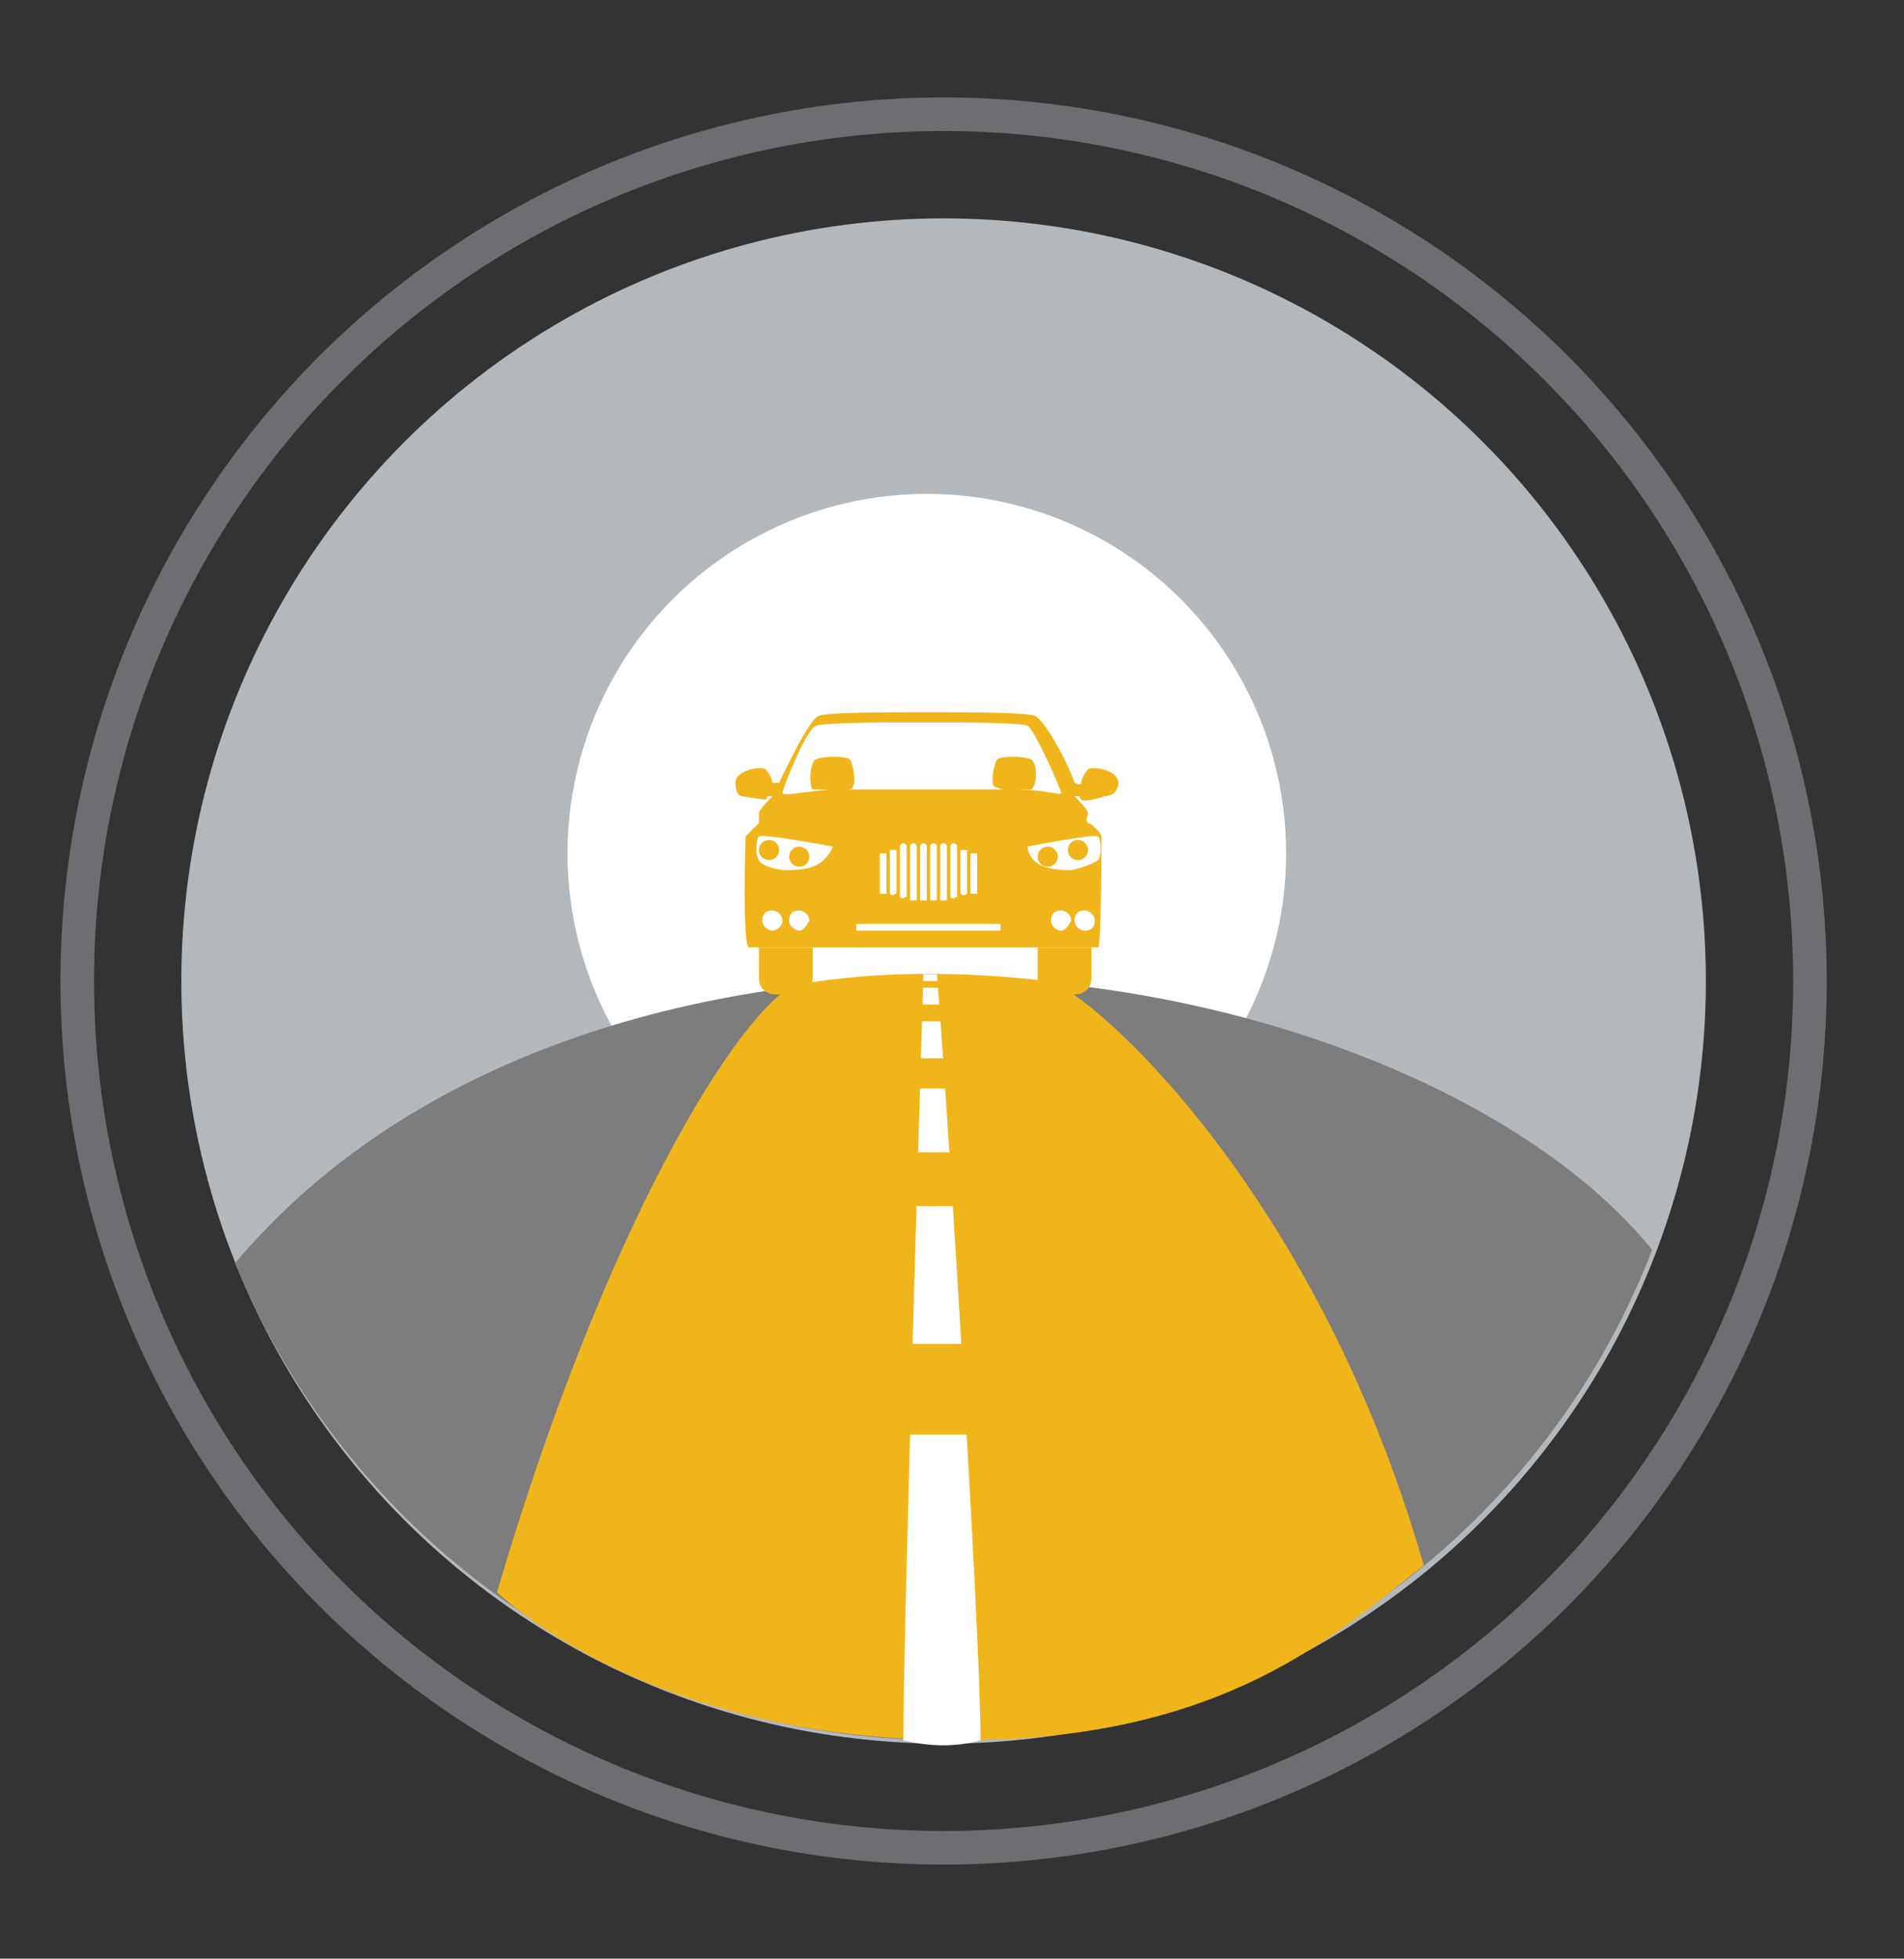<?xml version="1.0" encoding="utf-8"?>
<!-- Generator: Adobe Illustrator 18.1.1, SVG Export Plug-In . SVG Version: 6.00 Build 0)  -->
<svg version="1.1" xmlns="http://www.w3.org/2000/svg" xmlns:xlink="http://www.w3.org/1999/xlink" x="0px" y="0px"
	 viewBox="0 0 56.7 58.3" enable-background="new 0 0 56.7 58.3" xml:space="preserve">
<rect x="0" y="0" width="56.7" height="58.3" fill="#333333" stroke="none"/>
<g id="Layer_1" display="none">
	<g display="inline">
		<g>
			<circle fill="#B3B8BC" cx="28.3" cy="29.3" r="22.7"/>
		</g>
		<circle fill="none" stroke="#6D6E71" stroke-miterlimit="10" cx="28.3" cy="29.3" r="25.8"/>
		<g>
			<g>
				<defs>
					<circle id="SVGID_1_" cx="28.3" cy="29.3" r="22.7"/>
				</defs>
				<clipPath id="SVGID_2_">
					<use xlink:href="#SVGID_1_"  overflow="visible"/>
				</clipPath>
				<path clip-path="url(#SVGID_2_)" fill="#898989" d="M35.2,16.7l18.4,10.8c0,0-3.6,21.3-4.5,20.8C48.2,47.9,38,53.4,38,53.4h-8.8
					l2.7-35.1L35.2,16.7z"/>
			</g>
			<g>
				<defs>
					<circle id="SVGID_3_" cx="28.3" cy="29.3" r="22.7"/>
				</defs>
				<clipPath id="SVGID_4_">
					<use xlink:href="#SVGID_3_"  overflow="visible"/>
				</clipPath>
				<g clip-path="url(#SVGID_4_)">
					<path fill-rule="evenodd" clip-rule="evenodd" fill="#F1B51C" d="M28.3,15.6c-4.6,0-8.3,1.1-8.3,2.4v42.5h16.5V18
						C36.6,16.7,32.9,15.6,28.3,15.6z"/>
					<g>
						<defs>
							<path id="SVGID_5_" d="M34.5,79.9C22.2,70.1,9.9,62.3-2.2,56.4C3.4,47.2,9,38.4,14.7,30C27,37.7,39.3,47.3,51.3,58.9
								C45.8,65.5,40.1,72.4,34.5,79.9z"/>
						</defs>
						<clipPath id="SVGID_6_">
							<use xlink:href="#SVGID_5_"  overflow="visible"/>
						</clipPath>
						<path clip-path="url(#SVGID_6_)" fill-rule="evenodd" clip-rule="evenodd" fill="#CC992B" d="M28.3,19.2
							c-4.6,0-8.3,1.1-8.3,2.4V64h16.5V21.5C36.6,20.2,32.9,19.2,28.3,19.2z"/>
					</g>
					<path fill="#FFFFFF" d="M36.6,40.3c-1.6-1.1-4.9-1.6-8.3-1.6c-3.3,0-6.7,0.5-8.2,1.6v1.4h0c0-0.8,3.2-2,8.2-2s8.2,1.2,8.2,2h0
						V40.3z"/>
					<g>
						<path fill-rule="evenodd" clip-rule="evenodd" fill="#FFFFFF" d="M23,20.1c0,3.4,0,6.8,0,10.2c3.5-0.8,7.2-0.8,10.7,0
							c0-3.4,0-6.8,0-10.2C30.1,19.2,26.5,19.2,23,20.1L23,20.1z M25.4,24.3c0-0.4,0-0.8,0-1.2c0-1.2,0.6-1.5,1.2-1.6
							c0.6,0,1.2,0.1,1.2,0.9c0,0.2,0,0.4,0,0.5c-0.2,0-0.5,0-0.7,0c0-0.1,0-0.2,0-0.4c0-0.4-0.1-0.5-0.5-0.5
							c-0.5,0-0.5,0.8-0.5,1.2c0,0.4,0,0.8,0,1.2c0,0.6,0,1,0.5,0.9c0.3,0,0.5-0.1,0.5-0.5c0-0.3,0-0.5,0-0.8c-0.2,0-0.3,0-0.5,0
							c0-0.2,0-0.4,0-0.6c0.4,0,0.8,0,1.2-0.1c0,0.9,0,1.7,0,2.6c-0.2,0-0.4,0-0.7,0c0-0.1,0-0.2,0-0.3c-0.1,0.2-0.5,0.3-0.7,0.4
							C25.3,26.3,25.4,25.6,25.4,24.3L25.4,24.3z M31.3,27.8c-2-0.3-3.9-0.3-5.9,0c0-0.4,0-0.8,0-1.2c2-0.3,3.9-0.2,5.9,0
							C31.3,27,31.3,27.4,31.3,27.8L31.3,27.8z M31.3,26.3c-0.2,0-0.5-0.1-0.7-0.1c0-1,0-2,0-3c-0.2,1-0.4,2-0.6,3
							c-0.2,0-0.4,0-0.6,0c-0.2-1-0.4-2-0.6-3c0,1,0,2,0,3c-0.2,0-0.5,0-0.7,0c0-1.5,0-3,0-4.5c0.3,0,0.6,0,0.9,0c0.2,1,0.4,2,0.6,3
							c0.2-1,0.4-2,0.6-2.9c0.3,0,0.6,0.1,0.9,0.1C31.3,23.3,31.3,24.8,31.3,26.3L31.3,26.3z"/>
					</g>
				</g>
			</g>
		</g>
		<g>
			<circle fill="#B3B8BC" cx="28.3" cy="29.3" r="22.7"/>
		</g>
		<circle fill="none" stroke="#6D6E71" stroke-miterlimit="10" cx="28.3" cy="29.3" r="25.8"/>
		<g>
			<g>
				<defs>
					<circle id="SVGID_7_" cx="28.3" cy="29.3" r="22.7"/>
				</defs>
				<clipPath id="SVGID_8_">
					<use xlink:href="#SVGID_7_"  overflow="visible"/>
				</clipPath>
				<path clip-path="url(#SVGID_8_)" fill="#898989" d="M35.2,16.7l18.4,10.8c0,0-3.6,21.3-4.5,20.8C48.2,47.9,38,53.4,38,53.4h-8.8
					l2.7-35.1L35.2,16.7z"/>
			</g>
			<g>
				<defs>
					<circle id="SVGID_9_" cx="28.3" cy="29.3" r="22.7"/>
				</defs>
				<clipPath id="SVGID_10_">
					<use xlink:href="#SVGID_9_"  overflow="visible"/>
				</clipPath>
				<g clip-path="url(#SVGID_10_)">
					<path fill-rule="evenodd" clip-rule="evenodd" fill="#F1B51C" d="M28.3,15.6c-4.6,0-8.3,1.1-8.3,2.4v42.5h16.5V18
						C36.6,16.7,32.9,15.6,28.3,15.6z"/>
					<g>
						<defs>
							<path id="SVGID_11_" d="M34.5,79.9C22.2,70.1,9.9,62.3-2.2,56.4C3.4,47.2,9,38.4,14.7,30C27,37.7,39.3,47.3,51.3,58.9
								C45.8,65.5,40.1,72.4,34.5,79.9z"/>
						</defs>
						<clipPath id="SVGID_12_">
							<use xlink:href="#SVGID_11_"  overflow="visible"/>
						</clipPath>
						<path clip-path="url(#SVGID_12_)" fill-rule="evenodd" clip-rule="evenodd" fill="#CC992B" d="M28.3,19.2
							c-4.6,0-8.3,1.1-8.3,2.4V64h16.5V21.5C36.6,20.2,32.9,19.2,28.3,19.2z"/>
					</g>
					<path fill="#FFFFFF" d="M36.6,40.3c-1.6-1.1-4.9-1.6-8.3-1.6c-3.3,0-6.7,0.5-8.2,1.6v1.4h0c0-0.8,3.2-2,8.2-2s8.2,1.2,8.2,2h0
						V40.3z"/>
					<g>
						<path fill-rule="evenodd" clip-rule="evenodd" fill="#FFFFFF" d="M23,20.1c0,3.4,0,6.8,0,10.2c3.5-0.8,7.2-0.8,10.7,0
							c0-3.4,0-6.8,0-10.2C30.1,19.2,26.5,19.2,23,20.1L23,20.1z M25.4,24.3c0-0.4,0-0.8,0-1.2c0-1.2,0.6-1.5,1.2-1.6
							c0.6,0,1.2,0.1,1.2,0.9c0,0.2,0,0.4,0,0.5c-0.2,0-0.5,0-0.7,0c0-0.1,0-0.2,0-0.4c0-0.4-0.1-0.5-0.5-0.5
							c-0.5,0-0.5,0.8-0.5,1.2c0,0.4,0,0.8,0,1.2c0,0.6,0,1,0.5,0.9c0.3,0,0.5-0.1,0.5-0.5c0-0.3,0-0.5,0-0.8c-0.2,0-0.3,0-0.5,0
							c0-0.2,0-0.4,0-0.6c0.4,0,0.8,0,1.2-0.1c0,0.9,0,1.7,0,2.6c-0.2,0-0.4,0-0.7,0c0-0.1,0-0.2,0-0.3c-0.1,0.2-0.5,0.3-0.7,0.4
							C25.3,26.3,25.4,25.6,25.4,24.3L25.4,24.3z M31.3,27.8c-2-0.3-3.9-0.3-5.9,0c0-0.4,0-0.8,0-1.2c2-0.3,3.9-0.2,5.9,0
							C31.3,27,31.3,27.4,31.3,27.8L31.3,27.8z M31.3,26.3c-0.2,0-0.5-0.1-0.7-0.1c0-1,0-2,0-3c-0.2,1-0.4,2-0.6,3
							c-0.2,0-0.4,0-0.6,0c-0.2-1-0.4-2-0.6-3c0,1,0,2,0,3c-0.2,0-0.5,0-0.7,0c0-1.5,0-3,0-4.5c0.3,0,0.6,0,0.9,0c0.2,1,0.4,2,0.6,3
							c0.2-1,0.4-2,0.6-2.9c0.3,0,0.6,0.1,0.9,0.1C31.3,23.3,31.3,24.8,31.3,26.3L31.3,26.3z"/>
					</g>
				</g>
			</g>
		</g>
	</g>
</g>
<g id="Layer_2" display="none">
	<g display="inline">
		<g>
			<circle fill="#B3B8BC" cx="28.3" cy="29.2" r="22.7"/>
		</g>
		<circle fill="none" stroke="#6D6E71" stroke-miterlimit="10" cx="28.3" cy="29.2" r="25.8"/>
		<g>
			<g>
				<defs>
					<circle id="SVGID_13_" cx="28.3" cy="29.2" r="22.9"/>
				</defs>
				<clipPath id="SVGID_14_">
					<use xlink:href="#SVGID_13_"  overflow="visible"/>
				</clipPath>
				<polygon clip-path="url(#SVGID_14_)" fill="#8C9299" points="53.4,26.8 30.5,13.4 25.6,54.3 42.7,55.7 56.3,31.2 				"/>
			</g>
			<g>
				<defs>
					<circle id="SVGID_15_" cx="28.3" cy="29.2" r="22.9"/>
				</defs>
				<clipPath id="SVGID_16_">
					<use xlink:href="#SVGID_15_"  overflow="visible"/>
				</clipPath>
				<g clip-path="url(#SVGID_16_)">
					<path fill="#F1B51C" d="M39.5,31.7l-5.3-2.4l0,0c-1.5-1.3-3.7-2.1-6.1-2.4h0c-2.3,0.5-4.1,1.2-5.5,2.3l0,0l-5.5,2.4l1,22.8
						l3.8,0.1v16.9H27V53.6h2.9v17.8H35v-17l3.2-0.2L39.5,31.7z"/>
					<path fill="#F1B51C" d="M23.5,23.2h-0.7c-0.5,0-0.9-0.4-0.9-0.9v-1.5c0-0.5,0.4-0.9,0.9-0.9h0.7c0.5,0,0.9,0.4,0.9,0.9v1.5
						C24.5,22.8,24,23.2,23.5,23.2z"/>
					<path fill="#F1B51C" d="M32.9,23.2h-0.7c-0.5,0-0.9-0.4-0.9-0.9v-1.5c0-0.5,0.4-0.9,0.9-0.9h0.7c0.5,0,0.9,0.4,0.9,0.9v1.5
						C33.9,22.8,33.4,23.2,32.9,23.2z"/>
					<polygon fill="#FFFFFF" points="25.5,27.7 24.5,29.7 28,46.4 31.7,29.8 30.5,27.7 					"/>
					<polygon fill="#CC992B" points="29.2,30.2 26.9,30.2 26,27.7 30.1,27.7 					"/>
					<path fill="#F1B51C" d="M22.9,24.8v-5.1c0-2.4,2-4.4,4.4-4.4h1.1c2.4,0,4.4,2,4.4,4.4v5.1c0,1.2-2.5,4.2-5,4.2
						C25.4,29,22.9,26,22.9,24.8z"/>
					<g>
						<defs>
							<polygon id="SVGID_17_" points="25.5,27.7 24.5,29.7 28,46.4 31.7,29.8 30.5,27.7 							"/>
						</defs>
						<clipPath id="SVGID_18_">
							<use xlink:href="#SVGID_17_"  overflow="visible"/>
						</clipPath>
						<polygon clip-path="url(#SVGID_18_)" fill="#CC992B" points="29.5,46 28.1,47.2 26.6,46 27.1,30.8 29.1,30.8 						"/>
					</g>
					<path fill="#FFFFFF" d="M22.3,19.1c-0.1-0.3-0.7-1.6-0.4-2.9c0.4-1.7,1.7-1.2,1.7-1.2s0.3-1.7,2.1-1.8c0.7,0,4.9-1.2,6.9,2.1
						c0.7,1.2,0.3,5,0.3,5s-0.7-2.1-1.6-2.2c-1.7-0.2-1.9,0.8-3.5,0.6c-1.7-0.2-3.2-1.9-3.2-1.9s-0.1,1.1-0.6,1.9
						c-0.6,0.8-0.7,2.2-0.7,2.2L22.3,19.1z"/>
				</g>
			</g>
		</g>
	</g>
</g>
<g id="Layer_3" display="none">
	<g display="inline">
		<g>
			<circle fill="#B3B8BC" cx="28.1" cy="29.2" r="22.7"/>
		</g>
		<circle fill="none" stroke="#6D6E71" stroke-miterlimit="10" cx="28.1" cy="29.2" r="25.8"/>
		<g>
			<g>
				<defs>
					<circle id="SVGID_19_" cx="28.3" cy="29.2" r="22.7"/>
				</defs>
				<clipPath id="SVGID_20_">
					<use xlink:href="#SVGID_19_"  overflow="visible"/>
				</clipPath>
				<path clip-path="url(#SVGID_20_)" fill="#7D7D7D" d="M59,35.4c0,0-11.9-6.6-12.1-6.6s-32.8-2-32.8-2l1,7.4l31,18.2L59,35.4"/>
			</g>
			<g>
				<path fill="#F1B51C" d="M9.9,26.3c0,0-0.1,2.1-0.3,2.4C9.5,29,8.9,30,8.9,30.5c0,0.5,0.9,1.5,1.4,1.8c0.5,0.3,4.1,0.6,4.1,0.6
					l28.9,0.6l4.8-0.6c0,0,0.3-3-1.1-4c-1.4-1-5.4-1.5-8-1.8s-5.2-2.3-7.6-3.1c-2.4-0.8-7.4-1.1-9.9-0.8s-7.1,2.4-8.3,2.7
					S9.9,26.3,9.9,26.3z"/>
				<circle fill="#CC992B" cx="17" cy="32.6" r="2.8"/>
				<circle fill="#CC992B" cx="39.9" cy="32.6" r="2.8"/>
				<path fill="#FFFFFF" d="M21.8,24.4c0.9-0.2,3.9-1.3,8.5-0.2c1.6,0.4,3.7,1.6,3.7,1.6L33.1,27l-16-0.5
					C17,26.5,20.9,24.6,21.8,24.4z"/>
				
					<rect x="25.1" y="23.4" transform="matrix(0.96 -0.282 0.282 0.96 -6.123 8.209)" fill="#F1B51C" width="0.9" height="4.1"/>
				<path fill="#FFFFFF" d="M44.3,28.5c0,0,2.2,0.1,2.6,0.8c0.4,0.7,0.5,0.8,0.5,0.8s-1.9-0.1-2.2-0.3
					C44.7,29.7,44.3,28.5,44.3,28.5z"/>
				<circle fill="#FFFFFF" cx="17" cy="32.6" r="1.1"/>
				<circle fill="#FFFFFF" cx="39.9" cy="32.6" r="1.1"/>
				
					<line fill="none" stroke="#FFFFFF" stroke-width="0.202" stroke-linecap="round" stroke-miterlimit="10" x1="22.5" y1="31.9" x2="34.6" y2="32.3"/>
				<path fill="#FFFFFF" d="M10.4,27l-0.1,1.5h1.3c0,0,0.8-0.8,0.9-1C12.6,27.3,10.4,27,10.4,27z"/>
			</g>
		</g>
	</g>
</g>
<g id="Layer_4">
	<g>
		<g>
			<circle fill="#B3B8BC" cx="28.1" cy="29.2" r="22.7"/>
		</g>
		<circle fill="none" stroke="#6D6E71" stroke-miterlimit="10" cx="28.1" cy="29.2" r="25.8"/>
		<g>
			<g>
				<circle fill="#FFFFFF" cx="27.6" cy="25.4" r="10.7"/>
				<path fill="#7D7D7D" d="M49.2,37.2c-3.3,8.6-11.7,14.6-21.1,14.6c-9.5,0-17.7-5.9-21.1-14.2c5.3-6.3,13.9-8.5,21.1-8.5
					C36.5,29.1,45.3,32.4,49.2,37.2z"/>
				<path fill="#F1B51C" d="M23.8,29.3c2.3-0.4,4.8-0.4,7.4-0.1c1,0.1,7.9,5.9,11.2,17.4c-2.6,2-5.9,5.2-13.8,5.2
					c-7.5,0-12-2.8-13.8-4.4C18.3,35.5,22.5,29.5,23.8,29.3z"/>
				<g>
					<g>
						<ellipse fill="#F1B51C" cx="32.1" cy="25.3" rx="0.3" ry="0.3"/>
						<circle fill="#F1B51C" cx="31.2" cy="25.5" r="0.3"/>
						<ellipse fill="#F1B51C" cx="22.9" cy="25.3" rx="0.3" ry="0.3"/>
						<circle fill="#F1B51C" cx="23.8" cy="25.5" r="0.3"/>
					</g>
					<path fill="#F1B51C" d="M33.3,23.3c0-0.4-0.8-0.5-0.9-0.4c-0.1,0.1-0.2,0.3-0.2,0.4c0,0.1-0.2,0-0.2,0c-0.2-0.6-0.9-1.9-1.2-2
						c-0.3-0.1-2.2-0.1-2.8-0.1v0c-0.1,0-0.6,0-0.8,0v0c-0.6,0-2.5,0-2.8,0.1c-0.3,0.1-0.9,1.4-1.2,2c0,0-0.2,0-0.2,0
						c0-0.1-0.1-0.3-0.2-0.4c-0.1-0.1-0.9,0-0.9,0.4c0,0.4,0.2,0.4,0.2,0.4s0.6,0.1,0.7,0.1c0.1-0.1,0-0.1,0.1-0.1
						c0.1,0,0.1,0,0.1,0s-0.4,0.4-0.4,0.5c0,0.1,0,0.3,0,0.3c-0.1,0.1-0.4,0.4-0.4,0.4c0,0.1-0.1,3.2,0.1,3.3c0,0,0,0,0.1,0
						c0,0,0,0,0,0h3.2c1.2,0,2.7,0,3.8,0h3.2c0,0,0,0,0,0c0,0,0.1,0,0.1,0c0.1,0,0.1-3.2,0.1-3.3c0-0.1-0.3-0.4-0.4-0.4
						c-0.1-0.1,0-0.2,0-0.3c0-0.1-0.4-0.5-0.4-0.5s0,0,0.1,0c0.1,0,0,0,0.1,0.1c0.1,0.1,0.7-0.1,0.7-0.1S33.3,23.7,33.3,23.3z
						 M23,27.7c-0.1,0-0.3-0.1-0.3-0.3c0-0.2,0.1-0.3,0.3-0.3c0.1,0,0.3,0.1,0.3,0.3C23.3,27.6,23.1,27.7,23,27.7z M23.8,27.7
						c-0.1,0-0.3-0.1-0.3-0.3c0-0.2,0.1-0.3,0.3-0.3c0.1,0,0.3,0.1,0.3,0.3C24,27.6,23.9,27.7,23.8,27.7z M24.4,25.7
						c-0.3,0.2-0.8,0.2-1,0.2c-0.2,0-0.7-0.1-0.8-0.3c-0.1-0.1-0.1-0.6,0-0.7c0.1-0.1,2.2,0.3,2.2,0.3S24.7,25.5,24.4,25.7z
						 M29.8,27.7h-4.3c0,0,0,0,0-0.1c0,0,0-0.1,0-0.1h4.3C29.8,27.6,29.8,27.6,29.8,27.7C29.8,27.7,29.8,27.7,29.8,27.7z M26.2,26.6
						v-1.2c0,0,0,0,0.1,0c0,0,0.1,0,0.1,0v1.2C26.3,26.6,26.3,26.6,26.2,26.6C26.2,26.6,26.2,26.6,26.2,26.6z M26.5,26.6v-1.3
						c0,0,0,0,0.1,0c0,0,0.1,0,0.1,0v1.3C26.6,26.6,26.6,26.7,26.5,26.6C26.5,26.7,26.5,26.6,26.5,26.6z M26.8,26.7v-1.5
						c0,0,0-0.1,0.1-0.1c0,0,0.1,0,0.1,0.1v1.5C26.9,26.7,26.9,26.8,26.8,26.7C26.8,26.8,26.8,26.7,26.8,26.7z M27.1,26.8v-1.6
						c0,0,0-0.1,0.1-0.1c0,0,0.1,0,0.1,0.1v1.6C27.2,26.8,27.2,26.8,27.1,26.8C27.1,26.8,27.1,26.8,27.1,26.8z M27.4,26.8v-1.6
						c0,0,0-0.1,0.1-0.1c0,0,0.1,0,0.1,0.1v1.6C27.5,26.8,27.5,26.8,27.4,26.8C27.4,26.8,27.4,26.8,27.4,26.8z M27.7,26.8v-1.6
						c0,0,0-0.1,0.1-0.1c0,0,0.1,0,0.1,0.1v1.6C27.8,26.8,27.8,26.8,27.7,26.8C27.7,26.8,27.7,26.8,27.7,26.8z M28,26.8v-1.6
						c0,0,0-0.1,0.1-0.1c0,0,0.1,0,0.1,0.1v1.6C28.1,26.8,28.1,26.8,28,26.8C28,26.8,28,26.8,28,26.8z M28.3,26.7v-1.5
						c0,0,0-0.1,0.1-0.1c0,0,0.1,0,0.1,0.1v1.5C28.4,26.7,28.4,26.8,28.3,26.7C28.3,26.8,28.3,26.7,28.3,26.7z M28.6,26.6v-1.3
						c0,0,0,0,0.1,0c0,0,0.1,0,0.1,0v1.3C28.8,26.6,28.7,26.7,28.6,26.6C28.7,26.7,28.6,26.6,28.6,26.6z M28.9,26.6v-1.2
						c0,0,0,0,0.1,0c0,0,0.1,0,0.1,0v1.2C29.1,26.6,29,26.6,28.9,26.6C29,26.6,28.9,26.6,28.9,26.6z M30.7,22.6
						c-0.2-0.1-0.9-0.1-1,0c-0.1,0.1-0.2,0.7-0.1,0.8c0,0,0.2,0.1,0.3,0.1l0,0c-0.5,0-1.1,0-1.9,0c-0.2,0-0.8,0-1,0
						c-0.8,0-1.4,0-1.9,0l0,0c0.2,0,0.3,0,0.3-0.1c0.1-0.1,0-0.7-0.1-0.8c-0.1-0.1-0.8-0.1-1,0c-0.2,0.1-0.2,0.8-0.1,0.9
						c0,0,0.2,0,0.5,0l0,0c-1,0.1-1.4,0.2-1.4,0.1c0-0.1,0.7-1.9,1-2c0.2-0.1,2.5-0.1,2.8-0.1c0.1,0,0.7,0,0.7,0
						c0.4,0,2.6,0,2.8,0.1c0.2,0.1,1,1.9,1,2c0,0.1-0.4-0.1-1.4-0.1l0,0c0.2,0,0.4,0,0.5,0C30.9,23.4,30.9,22.7,30.7,22.6z
						 M31.6,27.7c-0.1,0-0.3-0.1-0.3-0.3c0-0.2,0.1-0.3,0.3-0.3c0.1,0,0.3,0.1,0.3,0.3C31.8,27.6,31.7,27.7,31.6,27.7z M32.3,27.7
						c-0.1,0-0.3-0.1-0.3-0.3c0-0.2,0.1-0.3,0.3-0.3c0.1,0,0.3,0.1,0.3,0.3C32.6,27.6,32.5,27.7,32.3,27.7z M32.7,24.9
						c0.1,0.1,0.1,0.6,0,0.7c-0.1,0.1-0.7,0.3-0.8,0.3c-0.2,0-0.7,0-1-0.2c-0.3-0.2-0.3-0.5-0.3-0.5S32.6,24.8,32.7,24.9z"/>
					<path fill="#F1B51C" d="M22.6,28.2v0.9c0,0.3,0.2,0.5,0.5,0.5h0.6c0.3,0,0.5-0.2,0.5-0.5v-0.9H22.6z"/>
					<path fill="#F1B51C" d="M30.9,28.2v0.9c0,0.3,0.2,0.5,0.5,0.5h0.6c0.3,0,0.5-0.2,0.5-0.5v-0.9H30.9z"/>
				</g>
				<path fill="#FFFFFF" d="M27.5,29c0,0-0.6,19.4-0.6,22.8c0.8,0.2,1.6,0.2,2.3,0c0-3.4-1.1-20.6-1.3-22.8C27.8,29,27.5,29,27.5,29
					z"/>
				<rect x="26.8" y="40" fill="#F1B51C" width="2.1" height="2.7"/>
				<rect x="26.8" y="34.3" fill="#F1B51C" width="2.1" height="1.6"/>
				<rect x="26.8" y="31.5" fill="#F1B51C" width="2.1" height="0.9"/>
				<rect x="26.8" y="29.9" fill="#F1B51C" width="2.1" height="0.5"/>
				<rect x="26.8" y="29.2" fill="#F1B51C" width="2.1" height="0.2"/>
			</g>
		</g>
	</g>
</g>
</svg>
